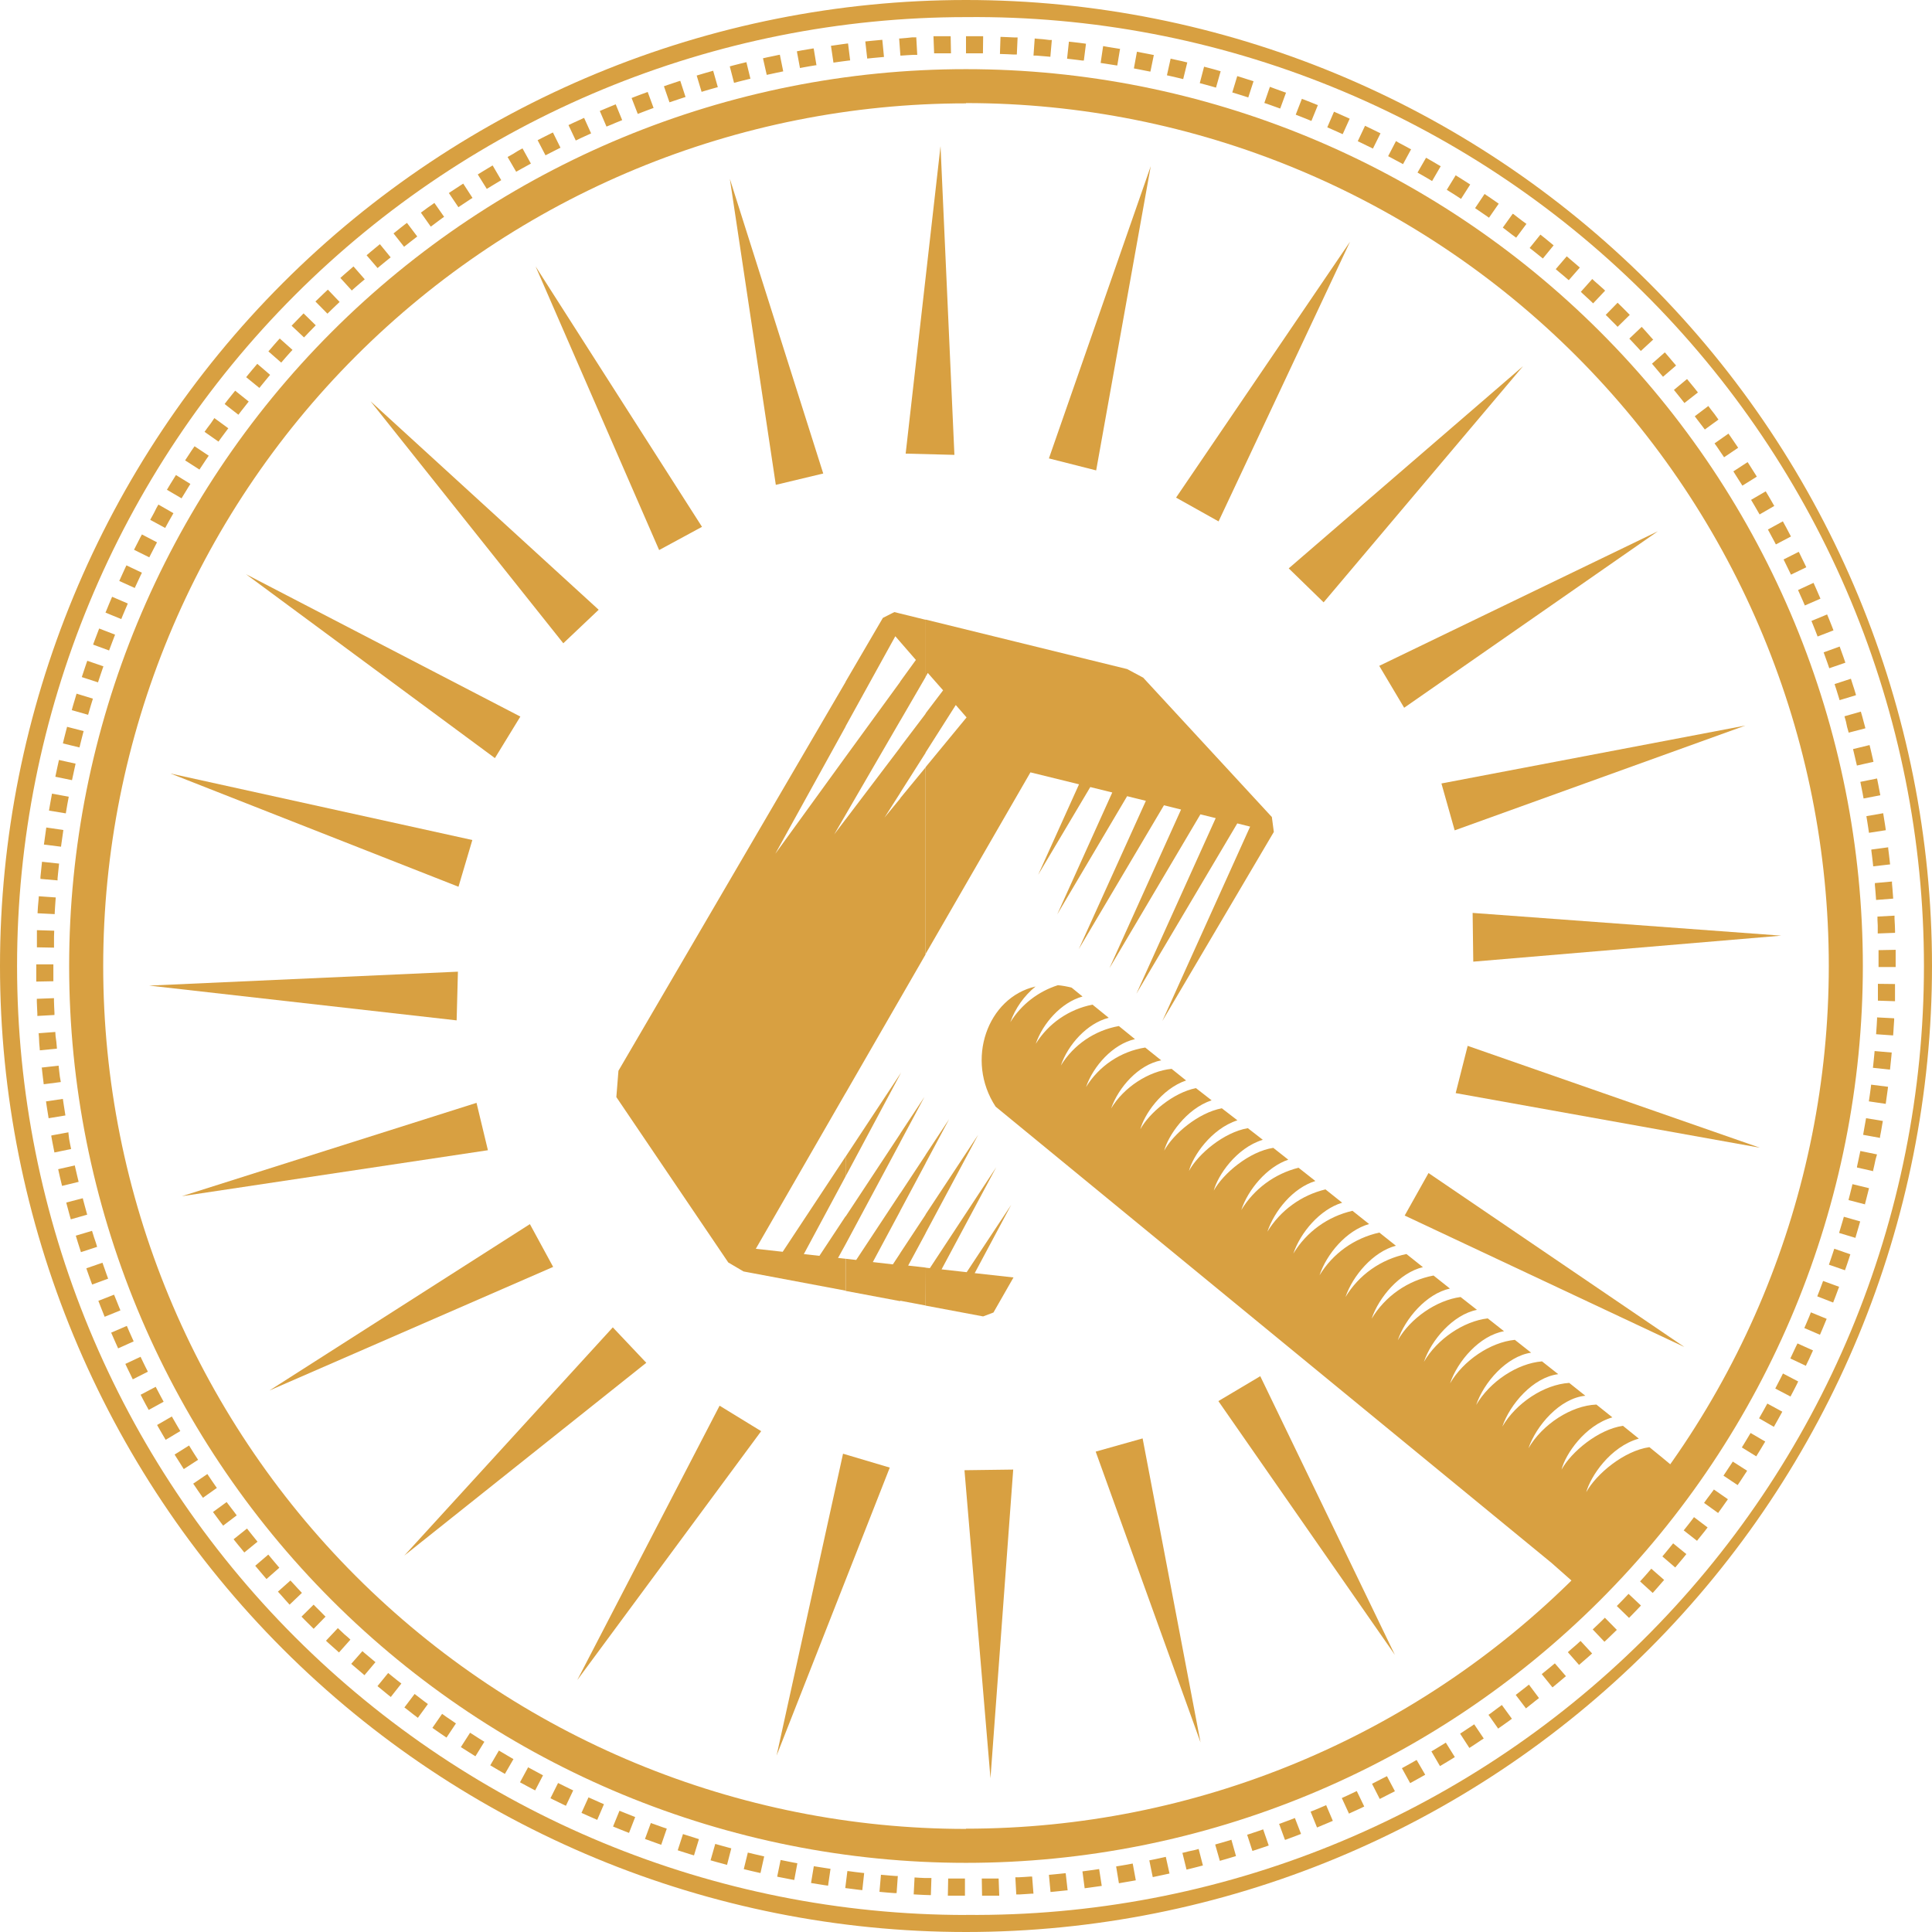 <svg width="48" height="48" viewBox="0 0 48 48" fill="none" xmlns="http://www.w3.org/2000/svg">
<path fill-rule="evenodd" clip-rule="evenodd" d="M22.996 15.393L28.004 16.623L28.402 16.836L31.599 20.299L31.648 20.669L28.878 25.367L31.059 20.537L30.74 20.457L28.234 24.687L30.204 20.326L29.824 20.232L27.563 24.056L29.343 20.113L28.918 20.007L26.801 23.582L28.469 19.896L28.003 19.781L26.267 22.717L27.634 19.689L27.088 19.554L25.793 21.734L26.808 19.486L25.601 19.189L22.992 23.708V19.065L24.014 17.824L23.746 17.516L22.996 18.696V17.724L23.431 17.151L23.051 16.719L22.995 16.817V15.393H22.996ZM22.996 28.692L23.581 27.805L22.996 28.899V28.692ZM22.996 30.174V30.637L24.302 28.194L22.996 30.172V30.174ZM22.996 31.495L23.102 31.507L24.751 29L23.393 31.537L24.017 31.607L25.124 29.932L24.216 31.631L25.18 31.738L24.682 32.609L24.425 32.706L22.992 32.437L22.996 31.495ZM22.365 15.243L22.996 15.398V16.821L22.365 17.908V16.934L22.755 16.396L22.365 15.947V15.243V15.243ZM22.996 23.712L22.365 24.806V19.832L22.996 19.065V23.708V23.712ZM22.365 26.678L22.389 26.643L22.365 26.686V26.678V26.678ZM22.365 28.165L22.968 27.252L22.365 28.379V28.166V28.165ZM22.365 29.652L22.996 28.696V28.903L22.365 30.084V29.648V29.652ZM22.365 31.134L22.996 30.178V30.641L22.563 31.443L22.996 31.492V32.435L22.365 32.316V31.127V31.134ZM22.996 17.733L22.365 18.565V19.697L22.996 18.704V17.733ZM21.009 16.936L21.935 15.351L22.22 15.207L22.365 15.243V15.947L22.244 15.807L21.009 18.044V16.932V16.936ZM22.365 24.806L21.009 27.157V20.358L22.365 18.569V19.7L21.975 20.313L22.365 19.839V24.809V24.806ZM21.009 28.737V29.226L22.365 26.691V26.682L21.009 28.737ZM21.009 30.224L22.365 28.169V28.382L21.009 30.912V30.218V30.224ZM21.009 31.281V32.072L22.365 32.327V31.137L22.183 31.413L21.685 31.356L22.365 30.087V29.648L21.272 31.303L21.009 31.273V31.281ZM22.365 16.94L21.009 18.802V20.243L22.365 17.906V16.94ZM15.313 27.257L15.365 26.603L21.009 16.942V18.05L19.262 21.212L21.009 18.802V20.243L20.726 20.73L21.009 20.356V27.155L18.778 31.026L19.446 31.1L21.012 28.73V29.22L19.971 31.158L20.358 31.201L21.009 30.216V30.912L20.821 31.253L21.004 31.273V32.065L18.473 31.589L18.094 31.366L15.313 27.257Z" fill="#D8A041"/>
<path fill-rule="evenodd" clip-rule="evenodd" d="M26.625 24.538L26.895 24.758C26.364 24.905 25.906 25.427 25.733 25.934C25.888 25.683 26.093 25.467 26.336 25.3C26.579 25.132 26.854 25.016 27.143 24.96L27.546 25.287C27.007 25.423 26.532 25.958 26.357 26.472C26.514 26.216 26.724 25.997 26.972 25.828C27.221 25.659 27.502 25.544 27.798 25.492L28.198 25.817C27.646 25.942 27.161 26.488 26.982 27.008C27.142 26.748 27.356 26.525 27.61 26.356C27.864 26.186 28.151 26.073 28.453 26.026L28.85 26.344C28.286 26.451 27.788 27.015 27.605 27.54C27.916 27.017 28.536 26.611 29.108 26.555L29.468 26.844C28.848 27.056 28.422 27.707 28.332 28.055C28.55 27.655 29.146 27.147 29.713 27.034L30.102 27.337C29.464 27.55 29.017 28.228 28.924 28.588C29.15 28.172 29.773 27.645 30.356 27.535L30.743 27.834C30.088 28.046 29.634 28.727 29.54 29.091C29.77 28.666 30.41 28.13 31.002 28.029C31.126 28.125 31.251 28.221 31.374 28.318C30.71 28.52 30.252 29.212 30.156 29.58C30.389 29.155 31.038 28.609 31.634 28.518C31.759 28.615 31.884 28.713 32.007 28.812C31.476 28.992 31.007 29.555 30.839 30.063C31.156 29.539 31.668 29.161 32.262 29.012L32.68 29.342C32.124 29.514 31.665 30.078 31.488 30.601C31.647 30.339 31.857 30.112 32.105 29.932C32.352 29.751 32.633 29.622 32.931 29.55L33.346 29.881C32.794 30.046 32.308 30.624 32.133 31.145C32.294 30.878 32.507 30.646 32.759 30.464C33.011 30.281 33.298 30.152 33.602 30.082L34.015 30.411C33.454 30.568 32.959 31.154 32.783 31.685C32.946 31.417 33.161 31.184 33.417 31.001C33.673 30.819 33.963 30.69 34.27 30.623L34.681 30.95C34.112 31.098 33.606 31.699 33.428 32.225C33.593 31.952 33.812 31.716 34.073 31.532C34.334 31.348 34.63 31.22 34.943 31.156L35.352 31.482C34.774 31.619 34.257 32.23 34.078 32.763C34.244 32.486 34.468 32.247 34.733 32.062C34.998 31.877 35.299 31.75 35.616 31.69L36.023 32.014C35.437 32.141 34.91 32.763 34.727 33.3C35.045 32.745 35.694 32.303 36.288 32.224L36.695 32.543C36.099 32.66 35.561 33.292 35.377 33.834C35.703 33.271 36.361 32.824 36.963 32.755L37.367 33.074C36.762 33.18 36.212 33.817 36.026 34.37C36.358 33.799 37.029 33.348 37.636 33.288L38.04 33.607C37.426 33.697 36.863 34.351 36.675 34.906C37.012 34.327 37.696 33.872 38.311 33.823L38.714 34.141C38.09 34.218 37.514 34.885 37.325 35.444C37.665 34.857 38.365 34.396 38.987 34.358L39.387 34.677C38.755 34.737 38.166 35.42 37.974 35.982C38.319 35.387 39.036 34.92 39.662 34.896L40.059 35.214C39.371 35.416 38.891 36.133 38.796 36.512C39.036 36.074 39.709 35.511 40.322 35.424L40.716 35.742C40.007 35.941 39.517 36.679 39.41 37.073C39.657 36.622 40.348 36.043 40.979 35.954C41.192 36.126 41.407 36.303 41.624 36.485C41.878 36.631 40.011 39.141 39.309 39.503L38.546 38.829L24.736 27.494C23.978 26.339 24.531 24.781 25.728 24.509C25.442 24.742 25.225 25.049 25.101 25.397C25.372 24.959 25.792 24.633 26.283 24.477C26.398 24.488 26.513 24.508 26.625 24.538V24.538Z" fill="#D8A041"/>
<path fill-rule="evenodd" clip-rule="evenodd" d="M22.501 11.27L23.367 3.63L23.712 11.301L22.501 11.27Z" fill="#D8A041"/>
<path fill-rule="evenodd" clip-rule="evenodd" d="M25.173 36.511L24.608 44.179L23.962 36.527L25.173 36.511Z" fill="#D8A041"/>
<path fill-rule="evenodd" clip-rule="evenodd" d="M19.275 12.046L18.133 4.444L20.453 11.764L19.275 12.046Z" fill="#D8A041"/>
<path fill-rule="evenodd" clip-rule="evenodd" d="M28.388 35.737L29.827 43.289L27.222 36.065L28.388 35.737Z" fill="#D8A041"/>
<path fill-rule="evenodd" clip-rule="evenodd" d="M16.376 13.666L13.306 6.618L17.441 13.089L16.376 13.666Z" fill="#D8A041"/>
<path fill-rule="evenodd" clip-rule="evenodd" d="M31.311 34.191L34.655 41.114L30.27 34.81L31.311 34.191Z" fill="#D8A041"/>
<path fill-rule="evenodd" clip-rule="evenodd" d="M13.995 15.982L9.206 9.969L14.874 15.149L13.995 15.982Z" fill="#D8A041"/>
<path fill-rule="evenodd" clip-rule="evenodd" d="M12.296 18.835L6.112 14.266L12.928 17.803L12.296 18.835Z" fill="#D8A041"/>
<path fill-rule="evenodd" clip-rule="evenodd" d="M35.491 29.144L41.848 33.466L34.899 30.2L35.491 29.144Z" fill="#D8A041"/>
<path fill-rule="evenodd" clip-rule="evenodd" d="M11.391 22.031L4.236 19.218L11.735 20.87L11.391 22.031Z" fill="#D8A041"/>
<path fill-rule="evenodd" clip-rule="evenodd" d="M36.464 25.984L43.724 28.515L36.166 27.158L36.464 25.984Z" fill="#D8A041"/>
<path fill-rule="evenodd" clip-rule="evenodd" d="M11.345 25.351L3.706 24.487L11.377 24.141L11.345 25.351Z" fill="#D8A041"/>
<path fill-rule="evenodd" clip-rule="evenodd" d="M36.587 22.681L44.254 23.246L36.603 23.892L36.587 22.681Z" fill="#D8A041"/>
<path fill-rule="evenodd" clip-rule="evenodd" d="M12.122 28.577L4.519 29.719L11.839 27.4L12.122 28.577Z" fill="#D8A041"/>
<path fill-rule="evenodd" clip-rule="evenodd" d="M35.812 19.465L43.364 18.026L36.141 20.63L35.812 19.465Z" fill="#D8A041"/>
<path fill-rule="evenodd" clip-rule="evenodd" d="M13.743 31.476L6.693 34.547L13.165 30.413L13.743 31.476Z" fill="#D8A041"/>
<path fill-rule="evenodd" clip-rule="evenodd" d="M34.267 16.543L41.19 13.199L34.886 17.584L34.267 16.543Z" fill="#D8A041"/>
<path fill-rule="evenodd" clip-rule="evenodd" d="M16.057 33.858L10.045 38.648L15.225 32.978L16.057 33.858Z" fill="#D8A041"/>
<path fill-rule="evenodd" clip-rule="evenodd" d="M32.018 14.121L37.839 9.098L32.885 14.965L32.018 14.121Z" fill="#D8A041"/>
<path fill-rule="evenodd" clip-rule="evenodd" d="M18.911 35.557L14.342 41.741L17.878 34.924L18.911 35.557Z" fill="#D8A041"/>
<path fill-rule="evenodd" clip-rule="evenodd" d="M29.219 12.363L33.541 6.005L30.275 12.954L29.219 12.363Z" fill="#D8A041"/>
<path fill-rule="evenodd" clip-rule="evenodd" d="M22.106 36.462L19.294 43.617L20.945 36.117L22.106 36.462Z" fill="#D8A041"/>
<path fill-rule="evenodd" clip-rule="evenodd" d="M26.06 11.389L28.59 4.129L27.234 11.687L26.06 11.389Z" fill="#D8A041"/>
<path d="M24 1.718C29.91 1.718 35.577 4.065 39.756 8.244C43.935 12.423 46.282 18.09 46.282 24C46.282 29.91 43.935 35.577 39.756 39.756C35.577 43.935 29.91 46.282 24 46.282V45.433C29.685 45.433 35.137 43.174 39.157 39.154C43.177 35.134 45.436 29.682 45.436 23.997C45.436 18.312 43.177 12.86 39.157 8.84C35.137 4.82 29.685 2.561 24 2.561V1.718ZM24 46.282C18.09 46.282 12.423 43.935 8.244 39.756C4.065 35.577 1.718 29.91 1.718 24C1.718 18.09 4.065 12.423 8.244 8.244C12.423 4.065 18.09 1.718 24 1.718V2.568C18.315 2.568 12.863 4.826 8.843 8.846C4.823 12.866 2.564 18.318 2.564 24.003C2.564 29.688 4.823 35.141 8.843 39.161C12.863 43.181 18.315 45.439 24 45.439V46.282Z" fill="#D8A041"/>
<path d="M24.426 0.9H24.299H24V1.325H24.147H24.293H24.421L24.426 0.9ZM23.619 0.9H23.553H23.404H23.255H23.192L23.208 1.325H23.269H23.415H23.56H23.627L23.619 0.9ZM22.769 0.928H22.663L22.52 0.943L22.369 0.956H22.339L22.37 1.381H22.399L22.544 1.371L22.688 1.363H22.789L22.765 0.938L22.769 0.928ZM21.919 0.989L21.791 1.001L21.644 1.015L21.498 1.03L21.546 1.455L21.69 1.44L21.832 1.427L21.962 1.415L21.921 0.99L21.919 0.989ZM21.069 1.08H21.062L20.917 1.099L20.774 1.12L20.645 1.138L20.707 1.556L20.832 1.538L20.974 1.519L21.115 1.501H21.122L21.069 1.076V1.08ZM20.219 1.205H20.195L20.053 1.229L19.91 1.253L19.798 1.275L19.875 1.69L19.981 1.67L20.122 1.645L20.262 1.622H20.285L20.216 1.205H20.219ZM19.379 1.359L19.344 1.365L19.203 1.395L19.063 1.424L18.956 1.448L19.049 1.86L19.149 1.839L19.287 1.809L19.425 1.78L19.459 1.773L19.375 1.359H19.379ZM18.545 1.544L18.504 1.554L18.365 1.588L18.227 1.623L18.131 1.649L18.237 2.058L18.331 2.033L18.467 1.999L18.603 1.965L18.644 1.956L18.544 1.544H18.545ZM17.718 1.757L17.675 1.77L17.538 1.809L17.402 1.849L17.309 1.877L17.431 2.282L17.522 2.254L17.656 2.215L17.791 2.177L17.834 2.165L17.718 1.757V1.757ZM16.901 2.008L16.859 2.02L16.724 2.065L16.59 2.11L16.495 2.143L16.633 2.542L16.726 2.511L16.857 2.467L16.99 2.423L17.032 2.41L16.901 2.008ZM16.092 2.285L16.056 2.298L15.924 2.346L15.792 2.396L15.692 2.435L15.845 2.83L15.942 2.793L16.071 2.744L16.202 2.695L16.238 2.682L16.092 2.285V2.285ZM15.297 2.592L15.268 2.604L15.137 2.658L15.008 2.712L14.902 2.757L15.068 3.145L15.175 3.102L15.302 3.048L15.43 2.996L15.458 2.984L15.297 2.592ZM14.512 2.929L14.493 2.937L14.365 2.996L14.238 3.054L14.124 3.108L14.305 3.491L14.417 3.437L14.541 3.38L14.667 3.323L14.686 3.314L14.512 2.929V2.929ZM13.738 3.293H13.732L13.607 3.356L13.481 3.419L13.357 3.483L13.553 3.859L13.675 3.796L13.797 3.734L13.92 3.672H13.926L13.738 3.293ZM12.979 3.688L12.864 3.751L12.747 3.824L12.626 3.892L12.611 3.901L12.824 4.267L12.835 4.261L12.956 4.193L13.076 4.127L13.19 4.064L12.985 3.693L12.979 3.688ZM12.235 4.113L12.138 4.171L12.019 4.243L11.9 4.316L11.87 4.334L12.094 4.693L12.122 4.676L12.239 4.605L12.355 4.535L12.453 4.476L12.241 4.113H12.235ZM11.509 4.562L11.429 4.613L11.312 4.69L11.196 4.766L11.152 4.796L11.389 5.148L11.431 5.119L11.545 5.044L11.659 4.968L11.739 4.917L11.509 4.562ZM10.799 5.037L10.738 5.081L10.624 5.16L10.517 5.239L10.457 5.283L10.702 5.63L10.76 5.589L10.866 5.509L10.972 5.43L11.034 5.387L10.791 5.04L10.799 5.037ZM10.109 5.539L10.064 5.572L9.958 5.655L9.852 5.74L9.777 5.799L10.039 6.131L10.111 6.075L10.217 5.991L10.323 5.909L10.367 5.876L10.112 5.539H10.109ZM9.435 6.07L9.41 6.09L9.303 6.178L9.197 6.266L9.108 6.342L9.381 6.66L9.468 6.587L9.574 6.5L9.681 6.414L9.706 6.394L9.438 6.066L9.435 6.07ZM8.783 6.62L8.774 6.627L8.668 6.719L8.562 6.811L8.456 6.905L8.74 7.217L8.841 7.127L8.948 7.035L9.054 6.946L9.062 6.939L8.783 6.62V6.62ZM8.146 7.196L8.054 7.282L7.954 7.378L7.854 7.474L7.837 7.491L8.135 7.793L8.151 7.778L8.249 7.682L8.346 7.589L8.438 7.502L8.146 7.196V7.196ZM7.542 7.786L7.469 7.861L7.373 7.96L7.277 8.059L7.245 8.093L7.553 8.383L7.584 8.352L7.677 8.254L7.773 8.156L7.845 8.082L7.542 7.786ZM6.954 8.406L6.899 8.465L6.806 8.571L6.714 8.678L6.668 8.73L6.987 9.009L7.03 8.959L7.122 8.853L7.212 8.752L7.267 8.693L6.948 8.408L6.954 8.406ZM6.389 9.043L6.351 9.088L6.261 9.194L6.173 9.3L6.116 9.371L6.444 9.638L6.499 9.57L6.586 9.464L6.674 9.357L6.711 9.313L6.393 9.04L6.389 9.043ZM5.843 9.707L5.819 9.736L5.734 9.842L5.649 9.948L5.581 10.038L5.923 10.304L5.989 10.217L6.073 10.111L6.157 10.004L6.179 9.976L5.843 9.707ZM5.326 10.387L5.317 10.4L5.239 10.516L5.158 10.623L5.082 10.729L5.428 10.972L5.504 10.866L5.583 10.76L5.663 10.653L5.673 10.641L5.331 10.391L5.326 10.387ZM4.834 11.087L4.76 11.193L4.684 11.309L4.607 11.426L4.599 11.438L4.956 11.667L4.962 11.656L5.037 11.543L5.113 11.428L5.186 11.322L4.834 11.087V11.087ZM4.37 11.804L4.31 11.901L4.236 12.02L4.165 12.139L4.147 12.168L4.511 12.381L4.527 12.353L4.599 12.236L4.67 12.119L4.73 12.023L4.37 11.801V11.804ZM3.936 12.535L3.888 12.619L3.824 12.747L3.756 12.87L3.732 12.915L4.104 13.117L4.127 13.074L4.193 12.954L4.261 12.835L4.309 12.75L3.94 12.538L3.936 12.535ZM3.526 13.278L3.487 13.35L3.424 13.474L3.36 13.599L3.33 13.659L3.709 13.847L3.738 13.789L3.801 13.667L3.864 13.545L3.901 13.474L3.526 13.278V13.278ZM3.143 14.042L3.114 14.103L3.054 14.234L2.996 14.362L2.963 14.434L3.348 14.608L3.38 14.538L3.438 14.414L3.496 14.29L3.526 14.229L3.143 14.047V14.042ZM2.788 14.82L2.767 14.87L2.712 14.999L2.656 15.136L2.621 15.22L3.013 15.381L3.046 15.299L3.1 15.171L3.154 15.045L3.175 14.994L2.786 14.827L2.788 14.82ZM2.464 15.615L2.447 15.659L2.397 15.791L2.347 15.922L2.313 16.015L2.71 16.161L2.744 16.07L2.793 15.94L2.842 15.812L2.859 15.768L2.464 15.615ZM2.169 16.417L2.155 16.455L2.11 16.588L2.065 16.723L2.032 16.822L2.435 16.953L2.467 16.856L2.511 16.724L2.556 16.593L2.569 16.555L2.169 16.417V16.417ZM1.904 17.23L1.893 17.264L1.853 17.401L1.812 17.537L1.783 17.643L2.189 17.759L2.218 17.659L2.257 17.525L2.298 17.392L2.308 17.358L1.904 17.234V17.23ZM1.669 18.051L1.659 18.086L1.623 18.225L1.588 18.363L1.563 18.47L1.975 18.57L1.999 18.471L2.033 18.335L2.068 18.199L2.078 18.164L1.669 18.058V18.051ZM1.465 18.881L1.456 18.921L1.425 19.061L1.395 19.202L1.375 19.298L1.789 19.383L1.809 19.29L1.839 19.152L1.869 19.014L1.878 18.973L1.465 18.881V18.881ZM1.292 19.718L1.283 19.767L1.257 19.909L1.232 20.051L1.217 20.139L1.635 20.208L1.649 20.124L1.673 19.983L1.699 19.844L1.708 19.794L1.292 19.718V19.718ZM1.15 20.56L1.141 20.624L1.121 20.768L1.101 20.912L1.091 20.983L1.516 21.036L1.525 20.968L1.545 20.827L1.565 20.686L1.574 20.621L1.156 20.56H1.15ZM1.044 21.41L1.035 21.494L1.02 21.64L1.005 21.786V21.836L1.43 21.873V21.825L1.444 21.683L1.459 21.54L1.468 21.456L1.043 21.41H1.044ZM0.965 22.26L0.957 22.366L0.943 22.52L0.934 22.668V22.69L1.359 22.711V22.692L1.367 22.548L1.377 22.403L1.385 22.297L0.96 22.267L0.965 22.26ZM0.917 23.11V23.253V23.402V23.536L1.342 23.544V23.413V23.267L1.347 23.123L0.922 23.11H0.917ZM0.901 23.959H1.326V24.141V24.288V24.379L0.901 24.387V24.293V23.965V23.959ZM0.915 24.815V24.888L0.921 25.036L0.928 25.183V25.241L1.353 25.217V25.162L1.346 25.017L1.341 24.871V24.799L0.916 24.815H0.915ZM0.96 25.665L0.968 25.771L0.975 25.919L0.988 26.066V26.095L1.413 26.054V26.029L1.4 25.884L1.381 25.745L1.374 25.639L0.949 25.671L0.96 25.665ZM1.037 26.514L1.051 26.643L1.068 26.788L1.086 26.933V26.938L1.511 26.883L1.487 26.747L1.47 26.605L1.456 26.476L1.031 26.524L1.037 26.514ZM1.143 27.364L1.164 27.508L1.187 27.651L1.208 27.782L1.625 27.713L1.605 27.584L1.583 27.444L1.562 27.302L1.142 27.364H1.143ZM1.275 28.213V28.231L1.301 28.373L1.329 28.515L1.352 28.633L1.767 28.547L1.743 28.433L1.717 28.294L1.7 28.15V28.132L1.283 28.209L1.275 28.213ZM1.446 29.05L1.452 29.078L1.483 29.218L1.516 29.357L1.542 29.463L1.954 29.363L1.928 29.257L1.896 29.12L1.864 28.983L1.859 28.955L1.446 29.048V29.05ZM1.648 29.881L1.655 29.913L1.692 30.05L1.729 30.188L1.759 30.294L2.166 30.178L2.137 30.072L2.1 29.937L2.064 29.802L2.057 29.77L1.648 29.876V29.881ZM1.883 30.7L1.893 30.732L1.934 30.867L1.977 31.002L2.011 31.109L2.413 30.978L2.381 30.872L2.337 30.744L2.296 30.611L2.286 30.58L1.883 30.7ZM2.146 31.512L2.155 31.541L2.202 31.675L2.25 31.808L2.289 31.914L2.687 31.768L2.648 31.662L2.602 31.531L2.556 31.401L2.546 31.372L2.146 31.51V31.512ZM2.443 32.319L2.452 32.34L2.503 32.472L2.555 32.602L2.6 32.715L2.992 32.556L2.948 32.449L2.897 32.321L2.842 32.187L2.834 32.166L2.443 32.319ZM2.762 33.109L2.768 33.123L2.824 33.251L2.881 33.38L2.935 33.5L3.321 33.326L3.268 33.208L3.211 33.081L3.157 32.955L3.151 32.942L2.762 33.109ZM3.114 33.886L3.174 34.013L3.236 34.139L3.297 34.265V34.27L3.674 34.079L3.612 33.957L3.551 33.832L3.492 33.709L3.114 33.886ZM3.494 34.652L3.552 34.765L3.618 34.889L3.685 35.011L3.695 35.029L4.065 34.826L4.057 34.81L3.991 34.688L3.927 34.567L3.868 34.455L3.494 34.652V34.652ZM3.902 35.402L3.957 35.499L4.027 35.62L4.097 35.74L4.116 35.772L4.48 35.554L4.462 35.525L4.393 35.407L4.325 35.289L4.269 35.192L3.902 35.404V35.402ZM4.338 36.138L4.387 36.216L4.462 36.334L4.536 36.452L4.566 36.499L4.922 36.268L4.893 36.224L4.818 36.108L4.746 35.992L4.697 35.913L4.338 36.138V36.138ZM4.8 36.861L4.842 36.921L4.92 37.037L4.999 37.151L5.042 37.212L5.388 36.967L5.346 36.908L5.269 36.796L5.192 36.682L5.152 36.622L4.8 36.861ZM5.289 37.561L5.321 37.605L5.403 37.716L5.486 37.828L5.544 37.904L5.881 37.649L5.826 37.574L5.744 37.467L5.663 37.361L5.631 37.318L5.289 37.567V37.561ZM5.804 38.242L5.823 38.267L5.909 38.374L5.997 38.48L6.07 38.571L6.398 38.303L6.326 38.214L6.241 38.108L6.157 38.002L6.137 37.976L5.804 38.242ZM6.343 38.904L6.35 38.912L6.44 39.018L6.53 39.125L6.621 39.231L6.94 38.95L6.85 38.844L6.761 38.738L6.673 38.632L6.666 38.623L6.347 38.896L6.343 38.904ZM6.905 39.544L6.99 39.637L7.083 39.743L7.178 39.849L7.195 39.867L7.501 39.575L7.487 39.559L7.393 39.459L7.301 39.359L7.216 39.267L6.905 39.544ZM7.491 40.165L7.563 40.239L7.661 40.337L7.759 40.434L7.793 40.467L8.088 40.165L8.056 40.134L7.961 40.037L7.864 39.941L7.792 39.867L7.491 40.165ZM8.1 40.764L8.158 40.819L8.265 40.914L8.371 41.008L8.422 41.055L8.706 40.736L8.658 40.691L8.551 40.599L8.453 40.506L8.394 40.45L8.104 40.758L8.1 40.764ZM8.73 41.34L8.773 41.379L8.88 41.47L8.986 41.56L9.055 41.62L9.328 41.296L9.26 41.239L9.154 41.15L9.047 41.06L9.004 41.022L8.724 41.34H8.73ZM9.381 41.893L9.409 41.916L9.515 42.003L9.621 42.09L9.709 42.161L9.972 41.827L9.884 41.759L9.778 41.674L9.672 41.588L9.644 41.565L9.377 41.893H9.381ZM10.051 42.424L10.063 42.432L10.169 42.515L10.275 42.598L10.382 42.679L10.631 42.337L10.525 42.258L10.419 42.176L10.313 42.095L10.301 42.086L10.045 42.424H10.051ZM10.743 42.928L10.849 43.003L10.964 43.082L11.079 43.16L11.093 43.17L11.328 42.818L11.316 42.81L11.203 42.732L11.09 42.656L10.984 42.58L10.743 42.928V42.928ZM11.45 43.406L11.545 43.466L11.663 43.541L11.781 43.615L11.812 43.634L12.034 43.274L12.005 43.256L11.889 43.184L11.773 43.109L11.679 43.049L11.45 43.406ZM12.176 43.856L12.257 43.904L12.377 43.975L12.498 44.045L12.544 44.072L12.757 43.704L12.711 43.678L12.593 43.609L12.475 43.539L12.395 43.492L12.182 43.856H12.176ZM12.919 44.281L12.987 44.317L13.11 44.384L13.234 44.45L13.296 44.482L13.491 44.107L13.431 44.075L13.31 44.01L13.189 43.945L13.121 43.908L12.919 44.281V44.281ZM13.676 44.676L13.732 44.705L13.857 44.766L13.984 44.828L14.06 44.864L14.241 44.482L14.168 44.447L14.043 44.386L13.92 44.325L13.865 44.298L13.676 44.676V44.676ZM14.447 45.04L14.492 45.061L14.62 45.118L14.749 45.175L14.838 45.214L15.005 44.825L14.919 44.788L14.792 44.731L14.666 44.675L14.621 44.655L14.447 45.04ZM15.231 45.379L15.267 45.394L15.398 45.447L15.528 45.499L15.628 45.538L15.781 45.144L15.684 45.105L15.555 45.054L15.426 45.002L15.391 44.987L15.231 45.379V45.379ZM16.028 45.69L16.056 45.7L16.189 45.748L16.322 45.796L16.428 45.833L16.566 45.432L16.46 45.396L16.329 45.349L16.199 45.303L16.17 45.292L16.024 45.69H16.028ZM16.835 45.969L16.859 45.977L16.994 46.02L17.129 46.063L17.242 46.097L17.365 45.693L17.259 45.659L17.126 45.617L16.993 45.575L16.969 45.566L16.838 45.969H16.835ZM17.652 46.218L17.675 46.225L17.812 46.264L17.95 46.301L18.063 46.332L18.169 45.922L18.063 45.893L17.928 45.856L17.793 45.818L17.77 45.812L17.654 46.218H17.652ZM18.477 46.437L18.504 46.444L18.643 46.478L18.782 46.51L18.894 46.535L18.986 46.122L18.88 46.097L18.743 46.066L18.606 46.033L18.58 46.026L18.479 46.437H18.477ZM19.311 46.625L19.344 46.633L19.485 46.66L19.627 46.688L19.733 46.708L19.81 46.292L19.704 46.273L19.565 46.245L19.427 46.217L19.394 46.211L19.309 46.625H19.311ZM20.15 46.782L20.195 46.79L20.338 46.813L20.482 46.836L20.573 46.849L20.634 46.43L20.546 46.417L20.405 46.395L20.265 46.373L20.219 46.365L20.15 46.782V46.782ZM21 46.908L21.062 46.916L21.206 46.934L21.352 46.953L21.424 46.96L21.47 46.535L21.4 46.528L21.257 46.511L21.115 46.492L21.053 46.485L21 46.91V46.908ZM21.85 47.002L21.935 47.01L22.081 47.023L22.228 47.034H22.276L22.306 46.609H22.26L22.117 46.598L21.972 46.585L21.887 46.578L21.85 47.002V47.002ZM22.7 47.065L22.814 47.072L22.962 47.079L23.11 47.084H23.127L23.141 46.659H23.126H22.981L22.836 46.652L22.722 46.645L22.7 47.07V47.065ZM23.55 47.097H23.698H23.974V46.672H23.85H23.704H23.557L23.549 47.097H23.55ZM24.399 47.097H24.443H24.592H24.74H24.826L24.811 46.672H24.727H24.581H24.436H24.392L24.399 47.097ZM25.249 47.067H25.328L25.476 47.058L25.622 47.048H25.676L25.643 46.623H25.592L25.448 46.633L25.303 46.641H25.226L25.249 47.066V47.067ZM26.099 47.006L26.205 46.996L26.351 46.981L26.496 46.966H26.525L26.477 46.541H26.452L26.308 46.556L26.166 46.57L26.06 46.58L26.1 47.005L26.099 47.006ZM26.949 46.913L27.076 46.896L27.22 46.876L27.364 46.856H27.373L27.308 46.437H27.303L27.161 46.458L27.02 46.477L26.893 46.494L26.949 46.919V46.913ZM27.799 46.789L27.942 46.764L28.084 46.74L28.219 46.716L28.142 46.299L28.01 46.324L27.87 46.348L27.73 46.371L27.799 46.789V46.789ZM28.639 46.634H28.651L28.792 46.604L28.932 46.574L29.056 46.547L28.964 46.133L28.842 46.16L28.704 46.19L28.566 46.218H28.554L28.639 46.634V46.634ZM29.473 46.447H29.491L29.63 46.413L29.768 46.378L29.886 46.347L29.78 45.937L29.664 45.968L29.531 45.996L29.395 46.031H29.376L29.477 46.442L29.473 46.447ZM30.298 46.234L30.32 46.228L30.456 46.189L30.593 46.148L30.708 46.114L30.594 45.708L30.481 45.743L30.347 45.782L30.212 45.82L30.191 45.827L30.307 46.233L30.298 46.234ZM31.116 45.986L31.135 45.98L31.27 45.936L31.405 45.891L31.521 45.851L31.383 45.45L31.269 45.49L31.137 45.534L31.005 45.578L30.985 45.583L31.116 45.986V45.986ZM31.924 45.709H31.938L32.071 45.659L32.203 45.61L32.324 45.563L32.171 45.168L32.053 45.214L31.924 45.262L31.793 45.311H31.778L31.924 45.71V45.709ZM32.72 45.401H32.728L32.858 45.346L32.988 45.292L33.114 45.238L32.948 44.849L32.823 44.902L32.696 44.956L32.567 45.008H32.561L32.72 45.401V45.401ZM33.506 45.062L33.631 45.005L33.758 44.947L33.885 44.887L33.894 44.882L33.71 44.501H33.703L33.579 44.56L33.462 44.615L33.337 44.672L33.514 45.056L33.506 45.062ZM34.279 44.695L34.385 44.641L34.509 44.577L34.635 44.514L34.656 44.502L34.458 44.128L34.439 44.138L34.317 44.2L34.195 44.263L34.088 44.318L34.28 44.695H34.279ZM35.036 44.301L35.13 44.249L35.252 44.181L35.374 44.113L35.409 44.093L35.196 43.726L35.163 43.744L35.044 43.812L34.925 43.878L34.83 43.93L35.035 44.301H35.036ZM35.78 43.876L35.858 43.829L35.977 43.758L36.096 43.685L36.145 43.654L35.921 43.295L35.874 43.325L35.757 43.396L35.64 43.467L35.563 43.513L35.775 43.876H35.78ZM36.506 43.427L36.567 43.388L36.684 43.311L36.799 43.234L36.863 43.192L36.626 42.84L36.565 42.882L36.45 42.957L36.336 43.033L36.276 43.072L36.506 43.427V43.427ZM37.215 42.95L37.258 42.92L37.372 42.84L37.484 42.76L37.563 42.702L37.313 42.36L37.237 42.416L37.131 42.495L37.025 42.574L36.981 42.604L37.224 42.95H37.215ZM37.906 42.449L37.931 42.429L38.037 42.345L38.143 42.26L38.236 42.188L37.986 41.854L37.896 41.925L37.789 42.008L37.683 42.09L37.658 42.11L37.914 42.447L37.906 42.449ZM38.578 41.917L38.586 41.911L38.692 41.823L38.799 41.733L38.905 41.644L38.63 41.326L38.523 41.414L38.417 41.501L38.311 41.587L38.304 41.593L38.57 41.922L38.578 41.917ZM39.231 41.365L39.325 41.282L39.432 41.19L39.538 41.096L39.556 41.08L39.269 40.769L39.253 40.783L39.152 40.874L39.046 40.965L38.953 41.048L39.233 41.367L39.231 41.365ZM39.862 40.789L39.937 40.719L40.037 40.622L40.136 40.526L40.17 40.494L39.873 40.192L39.841 40.223L39.743 40.319L39.645 40.412L39.571 40.483L39.862 40.789V40.789ZM40.473 40.196L40.528 40.14L40.625 40.04L40.721 39.94L40.769 39.889L40.461 39.599L40.414 39.648L40.321 39.746L40.225 39.844L40.169 39.901L40.473 40.196ZM41.06 39.577L41.098 39.535L41.192 39.428L41.284 39.322L41.345 39.253L41.026 38.974L40.968 39.041L40.876 39.147L40.785 39.248L40.747 39.29L41.06 39.575V39.577ZM41.624 38.94L41.647 38.912L41.736 38.806L41.825 38.7L41.897 38.611L41.569 38.344L41.499 38.43L41.412 38.536L41.324 38.642L41.301 38.669L41.62 38.943L41.624 38.94ZM42.165 38.278L42.172 38.267L42.258 38.161L42.343 38.055L42.425 37.949L42.087 37.693L42.007 37.799L41.924 37.905L41.84 38.011L41.831 38.022L42.165 38.283V38.278ZM42.681 37.596L42.758 37.49L42.838 37.377L42.918 37.264L42.929 37.248L42.581 37.006L42.572 37.02L42.493 37.127L42.413 37.233L42.337 37.339L42.681 37.586V37.596ZM43.171 36.897L43.233 36.806L43.309 36.69L43.386 36.573L43.407 36.54L43.05 36.312L43.031 36.343L42.955 36.457L42.88 36.571L42.819 36.662L43.171 36.897V36.897ZM43.635 36.18L43.683 36.102L43.756 35.983L43.827 35.864L43.857 35.815L43.493 35.602L43.464 35.65L43.394 35.767L43.323 35.884L43.275 35.961L43.635 36.183V36.18ZM44.073 35.446L44.109 35.382L44.177 35.261L44.245 35.138L44.281 35.073L43.909 34.871L43.874 34.934L43.808 35.054L43.74 35.173L43.704 35.238L44.073 35.45V35.446ZM44.482 34.702L44.508 34.651L44.573 34.527L44.637 34.402L44.676 34.322L44.297 34.124L44.258 34.203L44.195 34.325L44.132 34.447L44.106 34.498L44.481 34.694L44.482 34.702ZM44.864 33.938L44.882 33.898L44.943 33.772L45.001 33.644L45.044 33.551L44.658 33.377L44.616 33.462L44.558 33.586L44.499 33.711L44.481 33.751L44.863 33.931L44.864 33.938ZM45.217 33.16L45.23 33.131L45.285 33.002L45.339 32.872L45.383 32.766L44.991 32.605L44.949 32.712L44.895 32.839L44.841 32.965L44.828 32.995L45.217 33.162V33.16ZM45.541 32.37L45.549 32.348L45.6 32.217L45.649 32.085L45.692 31.97L45.294 31.825L45.253 31.937L45.204 32.067L45.157 32.187L45.15 32.208L45.544 32.361L45.541 32.37ZM45.835 31.568L45.84 31.553L45.887 31.419L45.932 31.284L45.971 31.163L45.572 31.024L45.533 31.143L45.489 31.274L45.444 31.406L45.439 31.421L45.838 31.559L45.835 31.568ZM46.1 30.755V30.743L46.14 30.606L46.18 30.47L46.216 30.346L45.81 30.23L45.775 30.352L45.735 30.486L45.695 30.62V30.633L46.1 30.755V30.755ZM46.333 29.934V29.921L46.369 29.782L46.404 29.644L46.435 29.52L46.024 29.42L45.997 29.531L45.963 29.667L45.928 29.803V29.816L46.337 29.922L46.333 29.934ZM46.536 29.104V29.086L46.568 28.946L46.598 28.806L46.634 28.681L46.22 28.596L46.195 28.712L46.166 28.85L46.136 28.988V29.006L46.548 29.099L46.536 29.104ZM46.709 28.267V28.239L46.736 28.098L46.76 27.956L46.779 27.85L46.362 27.781L46.343 27.887L46.318 28.027L46.294 28.166L46.289 28.194L46.705 28.27L46.709 28.267ZM46.85 27.425L46.856 27.383L46.876 27.239L46.896 27.095L46.908 27.001L46.488 26.948L46.477 27.039L46.458 27.18L46.437 27.322L46.431 27.363L46.85 27.425ZM46.956 26.575L46.963 26.514L46.978 26.369L46.993 26.222L46.999 26.15L46.574 26.113L46.568 26.183L46.554 26.325L46.539 26.469L46.532 26.529L46.957 26.575H46.956ZM47.034 25.725L47.041 25.638L47.05 25.491L47.06 25.344V25.299L46.635 25.277V25.319L46.627 25.464L46.617 25.608L46.611 25.695L47.035 25.725H47.034ZM47.081 24.875V24.755V24.607V24.458V24.448L46.656 24.443V24.45V24.596V24.741V24.861L47.081 24.875V24.875ZM47.097 24.025H46.672V23.867V23.721V23.606L47.097 23.598V23.715V24.007V24.025ZM47.082 23.176V23.125L47.077 22.977L47.069 22.829V22.749L46.645 22.772V22.851L46.652 22.996V23.14V23.192L47.077 23.176H47.082ZM47.036 22.326L47.03 22.245L47.019 22.098L47.006 21.952V21.901L46.581 21.94V21.989L46.594 22.134L46.605 22.277L46.611 22.359L47.035 22.326H47.036ZM46.959 21.476L46.947 21.37L46.93 21.224L46.912 21.08V21.051L46.493 21.107V21.133L46.511 21.275L46.528 21.418L46.539 21.524L46.964 21.475L46.959 21.476ZM46.853 20.626L46.835 20.503L46.812 20.36L46.789 20.216V20.204L46.371 20.277V20.286L46.394 20.426L46.416 20.567L46.434 20.691L46.853 20.626V20.626ZM46.716 19.758L46.69 19.622L46.663 19.481L46.635 19.341L46.22 19.425L46.247 19.563L46.275 19.702L46.3 19.838L46.716 19.758ZM46.545 18.922L46.513 18.782L46.481 18.643L46.449 18.511L46.038 18.611L46.069 18.741L46.101 18.878L46.133 19.015V19.02L46.545 18.927V18.922ZM46.343 18.093V18.083L46.306 17.946L46.269 17.808L46.232 17.68L45.825 17.796L45.861 17.922L45.89 18.059L45.928 18.194V18.203L46.337 18.097L46.343 18.093ZM46.11 17.27V17.261L46.069 17.125L46.025 16.99L45.985 16.863L45.579 16.996L45.62 17.121L45.661 17.253L45.702 17.386V17.396L46.108 17.273L46.11 17.27ZM45.846 16.465V16.459L45.8 16.325L45.752 16.192L45.706 16.063L45.308 16.208L45.354 16.336L45.401 16.466L45.446 16.597V16.603L45.846 16.465V16.465ZM45.553 15.663L45.502 15.531L45.45 15.401L45.396 15.27V15.265L45.005 15.427L45.057 15.556L45.108 15.684L45.158 15.814L45.553 15.661V15.663ZM45.228 14.872L45.176 14.752L45.12 14.623L45.063 14.495L45.056 14.481L44.672 14.659L44.677 14.671L44.733 14.797L44.79 14.924L44.841 15.043L45.228 14.874V14.872ZM44.877 14.093L44.826 13.987L44.764 13.861L44.703 13.735L44.689 13.71L44.312 13.9L44.324 13.923L44.384 14.046L44.445 14.171L44.496 14.277L44.877 14.093V14.093ZM44.496 13.329L44.447 13.237L44.382 13.113L44.315 12.991L44.295 12.952L43.923 13.156L43.943 13.192L44.008 13.313L44.073 13.434L44.121 13.526L44.496 13.329ZM44.084 12.576L44.041 12.5L43.971 12.379L43.9 12.259L43.869 12.207L43.505 12.419L43.535 12.469L43.605 12.587L43.673 12.706L43.717 12.781L44.084 12.569V12.576ZM43.648 11.842L43.611 11.783L43.536 11.665L43.462 11.547L43.419 11.481L43.065 11.711L43.105 11.775L43.178 11.891L43.252 12.007L43.289 12.066L43.648 11.842V11.842ZM43.184 11.124L43.156 11.083L43.077 10.967L42.999 10.853L42.943 10.773L42.597 11.016L42.653 11.093L42.729 11.206L42.806 11.319L42.834 11.361L43.185 11.124H43.184ZM42.695 10.424L42.677 10.4L42.597 10.288L42.514 10.182L42.443 10.087L42.106 10.342L42.176 10.435L42.257 10.541L42.338 10.647L42.356 10.671L42.698 10.422L42.695 10.424ZM42.18 9.743L42.173 9.736L42.088 9.629L42.001 9.523L41.914 9.417L41.588 9.687L41.674 9.793L41.759 9.899L41.843 10.005L41.849 10.013L42.182 9.752L42.18 9.743ZM41.641 9.08L41.56 8.986L41.47 8.879L41.379 8.773L41.362 8.755L41.043 9.036L41.058 9.053L41.147 9.159L41.236 9.265L41.317 9.361L41.636 9.086L41.641 9.08ZM41.077 8.443L41.008 8.367L40.915 8.261L40.819 8.155L40.787 8.121L40.48 8.413L40.511 8.445L40.604 8.545L40.697 8.645L40.766 8.72L41.077 8.433V8.443ZM40.491 7.823L40.434 7.765L40.337 7.667L40.239 7.57L40.189 7.521L39.893 7.824L39.942 7.87L40.037 7.967L40.134 8.063L40.189 8.12L40.491 7.823V7.823ZM39.881 7.223L39.84 7.183L39.733 7.088L39.627 6.995L39.559 6.932L39.275 7.251L39.34 7.312L39.44 7.404L39.54 7.497L39.581 7.537L39.871 7.229L39.881 7.223ZM39.251 6.648L39.224 6.624L39.118 6.533L39.012 6.443L38.925 6.368L38.652 6.687L38.737 6.76L38.843 6.848L38.949 6.939L38.976 6.961L39.255 6.642L39.251 6.648ZM38.599 6.095L38.589 6.087L38.483 6L38.377 5.913L38.271 5.829L38.004 6.161L38.11 6.244L38.216 6.329L38.323 6.415L38.332 6.423L38.6 6.095H38.599ZM37.926 5.564L37.82 5.487L37.711 5.404L37.605 5.321L37.583 5.311L37.337 5.654L37.351 5.665L37.457 5.746L37.563 5.828L37.669 5.905L37.923 5.564H37.926ZM37.236 5.061L37.147 4.999L37.033 4.92L36.917 4.842L36.884 4.819L36.648 5.171L36.679 5.192L36.793 5.27L36.904 5.346L36.994 5.409L37.235 5.061H37.236ZM36.527 4.584L36.453 4.536L36.335 4.461L36.217 4.387L36.166 4.355L35.945 4.716L35.993 4.746L36.109 4.818L36.225 4.893L36.299 4.941L36.527 4.584V4.584ZM35.799 4.133L35.738 4.098L35.618 4.027L35.497 3.957L35.43 3.919L35.218 4.287L35.282 4.324L35.401 4.392L35.519 4.461L35.58 4.498L35.792 4.133H35.799ZM35.055 3.708L35.007 3.683L34.884 3.616L34.761 3.551L34.683 3.505L34.488 3.88L34.569 3.923L34.69 3.988L34.811 4.052L34.858 4.078L35.06 3.706L35.055 3.708ZM34.298 3.313L34.263 3.295L34.137 3.233L34.011 3.172L33.914 3.125L33.733 3.509L33.827 3.553L33.951 3.614L34.075 3.674L34.11 3.691L34.298 3.313V3.313ZM33.526 2.946L33.503 2.935L33.375 2.878L33.249 2.822L33.143 2.775L32.976 3.163L33.083 3.21L33.209 3.266L33.335 3.323L33.359 3.333L33.533 2.948L33.526 2.946ZM32.742 2.607H32.728L32.597 2.554L32.466 2.502L32.345 2.455L32.192 2.849L32.311 2.896L32.44 2.947L32.567 2.999L32.582 3.004L32.742 2.612V2.607ZM31.946 2.299H31.938L31.806 2.251L31.673 2.203L31.55 2.157L31.412 2.558L31.538 2.601L31.669 2.648L31.799 2.695H31.807L31.952 2.298L31.946 2.299ZM31.144 2.018L31.009 1.976L30.873 1.932L30.739 1.891L30.616 2.297L30.748 2.337L30.88 2.378L31.013 2.421L31.144 2.018ZM30.326 1.77L30.189 1.73L30.051 1.693L29.915 1.657L29.808 2.066L29.941 2.101L30.076 2.138L30.211 2.177L30.327 1.77H30.326ZM29.5 1.552L29.361 1.518L29.218 1.487L29.084 1.457L28.992 1.871L29.122 1.9L29.259 1.932L29.396 1.965L29.497 1.554L29.5 1.552ZM28.667 1.365H28.656L28.515 1.337L28.373 1.31L28.247 1.285L28.171 1.7L28.294 1.723L28.433 1.751L28.571 1.778H28.582L28.667 1.364V1.365ZM27.832 1.212H27.809L27.667 1.189L27.524 1.166L27.407 1.145L27.345 1.564L27.457 1.581L27.597 1.603L27.737 1.625H27.759L27.828 1.208L27.832 1.212ZM26.982 1.087L26.944 1.081L26.798 1.062L26.652 1.045L26.557 1.035L26.511 1.459L26.605 1.469L26.747 1.486L26.889 1.504H26.928L26.981 1.084L26.982 1.087ZM26.132 0.993H26.07L25.919 0.975L25.773 0.963L25.707 0.956L25.677 1.381H25.746L25.89 1.393L26.034 1.405L26.096 1.411L26.133 0.986L26.132 0.993ZM25.282 0.93H25.191L25.043 0.923L24.895 0.917H24.857L24.843 1.342H24.881L25.026 1.347L25.172 1.354H25.263L25.282 0.93Z" fill="#D8A041"/>
<path d="M24 0C30.365 0 36.47 2.529 40.971 7.029C45.471 11.53 48 17.635 48 24C48 30.365 45.471 36.47 40.971 40.971C36.47 45.471 30.365 48 24 48V47.575C27.115 47.605 30.204 47.017 33.091 45.845C35.977 44.674 38.602 42.942 40.815 40.75C43.028 38.558 44.785 35.949 45.984 33.074C47.183 30.199 47.8 27.115 47.8 24C47.8 20.885 47.183 17.801 45.984 14.926C44.785 12.051 43.028 9.442 40.815 7.25C38.602 5.058 35.977 3.326 33.091 2.155C30.204 0.983 27.115 0.395 24 0.425V0ZM24 48C17.635 48 11.53 45.471 7.029 40.971C2.529 36.47 0 30.365 0 24C0 17.635 2.529 11.53 7.029 7.029C11.53 2.529 17.635 0 24 0V0.425C17.747 0.425 11.751 2.909 7.329 7.33C2.908 11.752 0.424 17.748 0.424 24.001C0.424 30.254 2.908 36.251 7.329 40.672C11.751 45.093 17.747 47.577 24 47.577V48Z" fill="#D8A041"/>
</svg>
